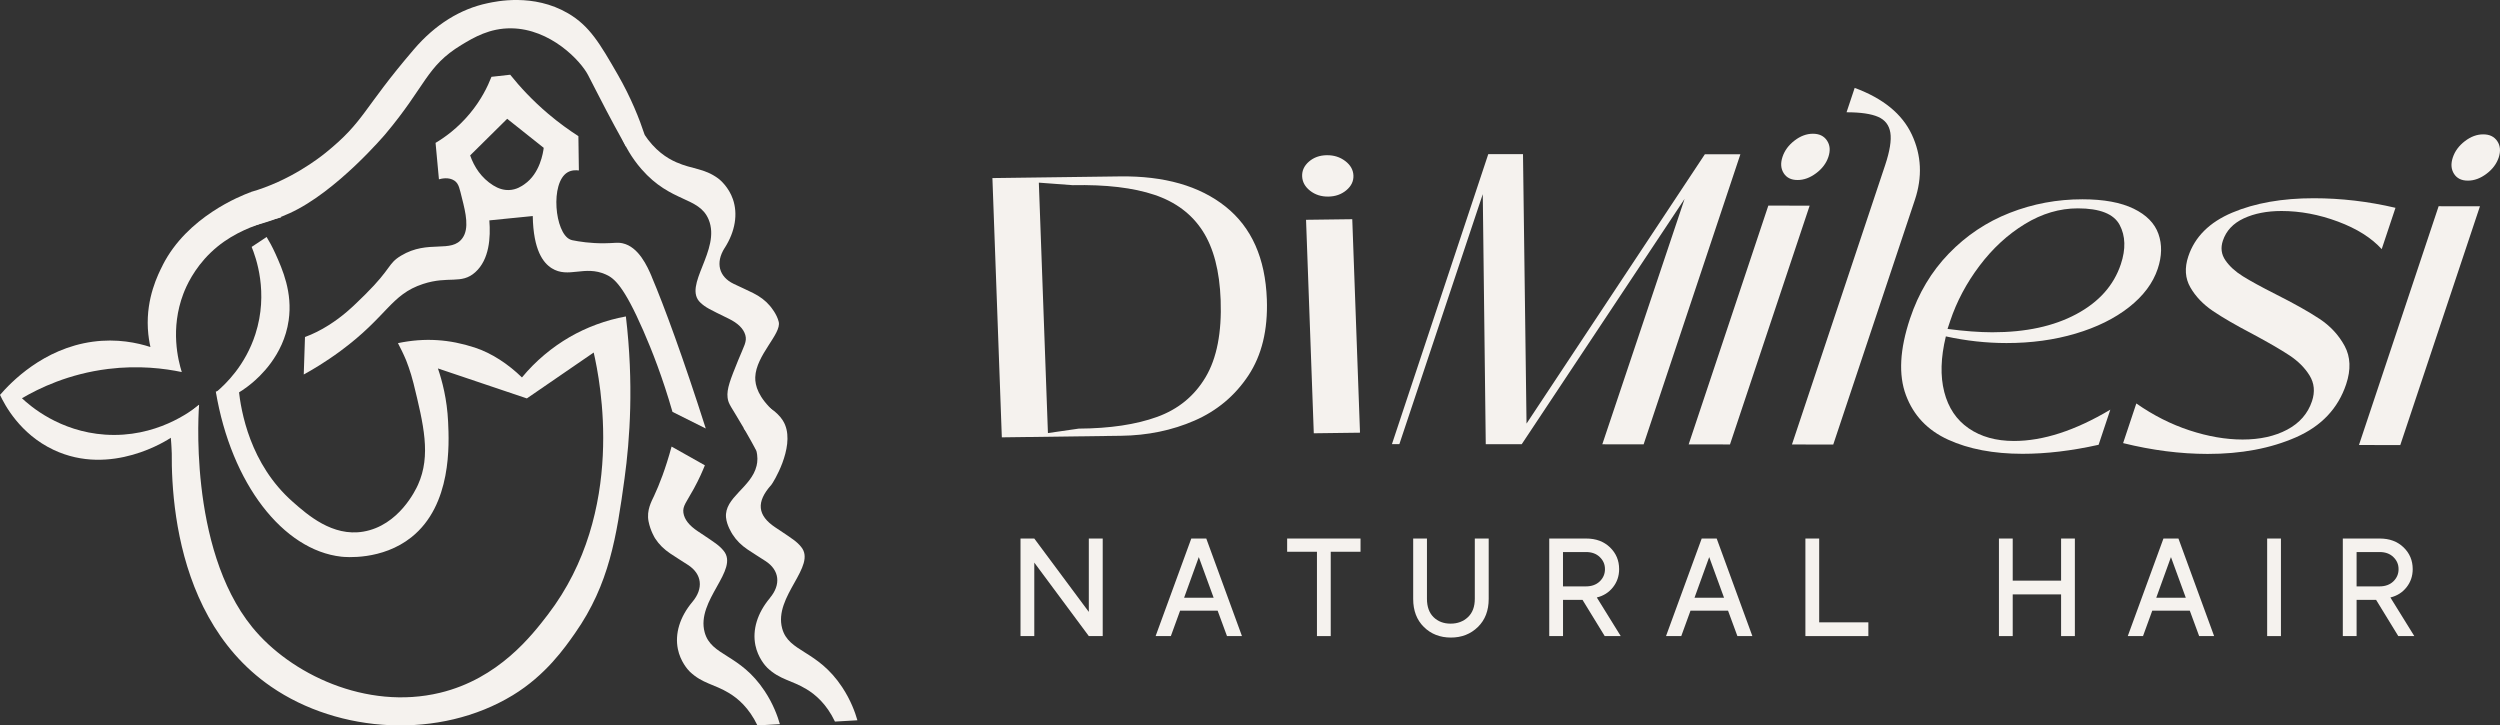<?xml version="1.0" encoding="UTF-8"?>
<svg id="b" data-name="Camada_2" xmlns="http://www.w3.org/2000/svg" viewBox="0 0 1088.84 315.96">
  <rect x="0" y="0" width="1088.84" height="315.96" fill="#333333" stroke="none"/>
  <defs>
    <style>
      .e {
        fill: #f5f2ee;
      }
    </style>
  </defs>
  <g id="c" data-name="Camada_1">
    <g>
      <g>
        <path class="e" d="M436.33,190.49l-4.1-112.93,55.56-.73c19.32-.25,34.65,4.13,45.99,13.16,11.33,9.03,17.33,22.5,17.98,40.4.48,13.3-2.21,24.36-8.06,33.18-5.86,8.82-13.67,15.36-23.45,19.62-9.78,4.26-20.44,6.46-31.98,6.61l-51.93.68ZM469.83,186.68c13.56-.07,24.94-1.78,34.15-5.11,9.21-3.34,16.25-9.12,21.12-17.34,4.87-8.22,7.05-19.41,6.54-33.56-.46-12.65-3.07-22.68-7.84-30.08-4.77-7.39-11.77-12.64-21.01-15.74-9.24-3.1-21.11-4.5-35.6-4.2l-14.74-1.1,3.96,109.07,13.42-1.94Z"/>
        <path class="e" d="M570.58,83.07c-2.21-1.74-3.36-3.84-3.45-6.31s.91-4.6,2.99-6.4c2.08-1.8,4.67-2.72,7.75-2.76,3.08-.04,5.77.81,8.05,2.55,2.28,1.74,3.46,3.84,3.55,6.31.09,2.47-.94,4.6-3.09,6.4-2.15,1.8-4.77,2.72-7.85,2.76-3.09.04-5.74-.81-7.95-2.55ZM592.33,188.45l-20.13.26-3.37-92.98,20.13-.26,3.37,92.98Z"/>
        <path class="e" d="M609.48,193.44h-3.24s41.96-126.32,41.96-126.32h15.12s1.54,117.37,1.54,117.37l77.66-117.29h15.48s-42.14,126.33-42.14,126.33l-18-.02,35.84-106.88-70.94,106.85h-15.66s-1.3-108.91-1.3-108.91l-36.32,108.86Z"/>
        <path class="e" d="M776.86,75.42c-1.26-1.98-1.43-4.35-.51-7.11.92-2.76,2.67-5.13,5.25-7.1,2.58-1.98,5.25-2.97,8.01-2.96,2.76,0,4.8.99,6.12,2.98,1.32,1.98,1.52,4.35.6,7.11-.92,2.76-2.7,5.13-5.34,7.1-2.64,1.98-5.34,2.97-8.1,2.96-2.76,0-4.77-.99-6.03-2.98ZM753.47,193.57l-18-.02,34.7-104,18,.02-34.7,104Z"/>
        <path class="e" d="M798.46,193.61l-18-.02,40.58-121.64c2.04-6.12,2.8-10.83,2.28-14.13-.52-3.3-2.3-5.61-5.34-6.93-3.04-1.32-7.62-1.99-13.74-1.99l3.54-10.62c12.4,4.57,20.7,11.36,24.9,20.36,4.2,9,4.64,18.48,1.31,28.44l-35.54,106.52Z"/>
        <path class="e" d="M846.79,170.7c1.78,6.9,5.32,12.19,10.65,15.85,5.32,3.67,11.88,5.5,19.68,5.51,12.72.01,26.72-4.53,42-13.64l-5.1,15.3c-11.8,2.63-22.86,3.94-33.18,3.93-12.6-.01-23.38-2.06-32.34-6.15-8.96-4.09-15.09-10.54-18.39-19.37-3.3-8.82-2.71-19.95,1.78-33.39,3.68-11.04,9.32-20.48,16.92-28.33,7.6-7.85,16.44-13.75,26.52-17.7,10.08-3.95,20.64-5.92,31.68-5.91,9.24,0,16.65,1.37,22.23,4.07s9.19,6.37,10.83,10.99c1.64,4.62,1.54,9.69-.3,15.21-2.08,6.24-6.25,11.81-12.51,16.73-6.26,4.92-14.02,8.75-23.28,11.5-9.26,2.75-19.29,4.12-30.09,4.11-8.76,0-17.56-.97-26.4-2.9-2.24,9.24-2.47,17.31-.69,24.21ZM881.91,97.57c-7.46,4.55-14.04,10.61-19.74,18.16-5.7,7.55-9.97,15.59-12.81,24.11l-1.14,3.42c7.36.97,13.86,1.45,19.5,1.46,14.52.01,26.71-2.61,36.57-7.89,9.86-5.27,16.33-12.52,19.41-21.76,2.2-6.6,2.03-12.3-.51-17.1-2.54-4.8-8.61-7.21-18.21-7.22-7.92,0-15.61,2.27-23.07,6.82Z"/>
        <path class="e" d="M930.46,175.73c7.4,5.17,15.13,9.08,23.19,11.72,8.06,2.65,15.75,3.97,23.07,3.98,7.56,0,14.04-1.43,19.44-4.3,5.4-2.88,9-7.01,10.8-12.41,1.36-4.08,1.01-7.8-1.05-11.16-2.06-3.36-5.01-6.3-8.85-8.83-3.84-2.52-9.12-5.59-15.84-9.19-7.36-3.85-13.17-7.21-17.43-10.1-4.26-2.88-7.53-6.31-9.81-10.27-2.28-3.96-2.58-8.46-.9-13.5,2.84-8.52,9.22-14.87,19.14-19.06,9.92-4.19,21.78-6.28,35.58-6.27,11.88.01,23.72,1.4,35.52,4.17l-6,17.99c-4.48-4.92-10.83-8.92-19.05-11.99-8.22-3.07-16.41-4.6-24.57-4.61-6.36,0-11.85,1.07-16.47,3.22-4.62,2.16-7.65,5.39-9.09,9.71-1.04,3.12-.67,5.97,1.11,8.55,1.78,2.58,4.31,4.9,7.59,6.94,3.28,2.05,8,4.63,14.16,7.75,8.12,4.09,14.54,7.69,19.26,10.82,4.72,3.13,8.36,7.06,10.92,11.8s2.78,10.29.66,16.65c-3.52,10.56-10.8,18.26-21.85,23.11-11.04,4.85-23.88,7.27-38.52,7.25-11.88-.01-24.14-1.58-36.78-4.71l5.76-17.28Z"/>
        <path class="e" d="M1068.8,75.69c-1.26-1.98-1.43-4.35-.51-7.11.92-2.76,2.67-5.13,5.25-7.1,2.58-1.98,5.25-2.97,8.01-2.96,2.76,0,4.8.99,6.12,2.98,1.32,1.98,1.52,4.35.6,7.11-.92,2.76-2.7,5.13-5.34,7.1-2.64,1.98-5.34,2.97-8.1,2.96-2.76,0-4.77-.99-6.03-2.98ZM1045.41,193.84l-18-.02,34.7-104,18,.02-34.7,104Z"/>
        <path class="e" d="M444.47,277.04v-42.49h6l23.75,31.96v-31.96h6.05v42.49h-6.05l-23.75-32.01v32.01h-6Z"/>
        <path class="e" d="M518.86,234.55h6.52l15.54,42.49h-6.52l-4.07-11.06h-16.36l-4.02,11.06h-6.64l15.54-42.49ZM528.58,260.33l-6.46-17.7-6.4,17.7h12.86Z"/>
        <path class="e" d="M560.6,234.55h31.96v5.76h-12.98v36.73h-6v-36.73h-12.98v-5.76Z"/>
        <path class="e" d="M615.49,234.55h6v26.25c0,3.45.96,6.12,2.88,8,1.92,1.88,4.39,2.82,7.42,2.82s5.54-.94,7.54-2.82c2-1.88,3-4.55,3-8v-26.25h6.05v26.31c0,5.08-1.57,9.16-4.71,12.22-3.14,3.07-7.06,4.6-11.76,4.6s-8.65-1.53-11.76-4.6c-3.11-3.06-4.66-7.14-4.66-12.22v-26.31Z"/>
        <path class="e" d="M690.87,234.55c4.23,0,7.67,1.28,10.33,3.84,2.66,2.56,3.99,5.72,3.99,9.49,0,2.99-.89,5.62-2.68,7.89-1.79,2.27-4.13,3.75-7.04,4.45l10.42,16.82h-6.98l-9.66-15.77h-8.5v15.77h-6v-42.49h16.12ZM690.75,255.39c2.48,0,4.48-.73,6-2.18,1.51-1.46,2.27-3.23,2.27-5.33s-.76-3.81-2.27-5.27c-1.51-1.46-3.51-2.18-6-2.18h-10.01v14.96h10.01Z"/>
        <path class="e" d="M741.16,234.55h6.52l15.54,42.49h-6.52l-4.07-11.06h-16.36l-4.02,11.06h-6.64l15.54-42.49ZM750.88,260.33l-6.46-17.7-6.4,17.7h12.86Z"/>
        <path class="e" d="M813.74,277.04h-27.42v-42.49h6v36.5h21.42v6Z"/>
        <path class="e" d="M870.61,234.55h6v18.34h21.07v-18.34h6v42.49h-6v-18.16h-21.07v18.16h-6v-42.49Z"/>
        <path class="e" d="M942.27,234.55h6.52l15.54,42.49h-6.52l-4.07-11.06h-16.36l-4.02,11.06h-6.64l15.54-42.49ZM951.99,260.33l-6.46-17.7-6.4,17.7h12.86Z"/>
        <path class="e" d="M993.43,277.04h-6v-42.49h6v42.49Z"/>
        <path class="e" d="M1036.5,234.55c4.23,0,7.67,1.28,10.33,3.84,2.66,2.56,3.99,5.72,3.99,9.49,0,2.99-.89,5.62-2.68,7.89-1.79,2.27-4.13,3.75-7.04,4.45l10.42,16.82h-6.98l-9.66-15.77h-8.5v15.77h-6v-42.49h16.12ZM1036.39,255.39c2.48,0,4.48-.73,6-2.18,1.51-1.46,2.27-3.23,2.27-5.33s-.76-3.81-2.27-5.27c-1.51-1.46-3.51-2.18-6-2.18h-10.01v14.96h10.01Z"/>
      </g>
      <g>
        <g id="d" data-name="c">
          <path class="e" d="M272.6,137.82c-8.79,1.6-17.21,4.77-24.49,8.98-7.62,4.41-14.83,10.38-20.78,17.59-5.86-5.71-13.09-10.58-20.57-13.02-10.96-3.57-21.61-4.39-33.44-1.92,1.07,2.05,2.36,4.58,3.58,7.52,0,0,1.9,4.7,3.19,9.95,4.42,18.04,7.7,31.46,1.97,44.19-.96,2.14-8.31,17.81-23.85,20.44-13.43,2.27-24.28-7.33-30.66-12.95-18.76-16.49-22.6-39.63-23.59-48.97-3.32.3-6.65.6-9.97.91,6.77,40.33,29.42,69.11,54.68,71.92,1.59.18,17.72,1.73,30.52-8.47,17.66-14.08,16.43-40.58,15.98-50.27-.46-9.86-2.6-17.87-4.44-23.25,12.91,4.35,25.83,8.71,38.74,13.06,9.7-6.66,19.41-13.33,29.11-19.99,2.78,12.23,14.43,69.24-19.96,114.14-6.81,8.88-21.39,27.92-47.02,34.07-32.12,7.71-65.21-8.24-81.77-28.62-28.26-34.79-23.12-96.83-23.12-96.83-.18-.09-11.15,9.81-11.23,9.44,0,0-.05-.2-.11-.47-.05-.2-.05-.23-.05-.23,0,0,0,0,0,0,0,.06-.01.15-.02.25-.75,10.51-5.72,80.34,42.71,113.74,29.7,20.48,73.49,23.12,105.3,3.79,14.38-8.74,22.72-20.72,27.19-27.12,14.94-21.35,18.04-42.09,21.51-67.3,2.34-17.03,4.05-41.3.59-70.56Z"/>
        </g>
        <path class="e" d="M280.71,58.55c-2.12-6.42-5.73-15.79-11.78-26.28-7.62-13.21-12.1-20.98-21.55-26.49-15.07-8.79-31.35-5.15-34.93-4.4-11.93,2.48-22.89,9.27-32.15,20.08-22.63,26.4-21.34,31.22-38.49,45.09-2.67,2.16-15.58,12.29-32.8,17.14.05.23.09.46.12.69.92,6.27-3.72,12.08-7.45,15.72,5.96-.93,14.73-2.84,24.47-7.25,20.42-9.25,41.69-34.44,41.69-34.44,17.75-21.1,17.75-29.51,33.11-38.83,5.44-3.3,12.35-7.37,21.75-7.25,17.02.22,30.11,14.04,33.39,20.3.2.39,1.09,2.05,3.43,6.66,1.08,2.12,2.54,4.97,4.6,8.89,2.05,3.9,4.53,8.53,7.53,13.92.4.72.73,1.31.95,1.71,2.71-1.75,5.41-3.5,8.12-5.26Z"/>
        <path class="e" d="M335.33,260.46c-5.52,6.56-7.69,13.9-6.33,20.56,1.09,5.35,4.32,9,5.19,9.83,5.55,5.27,10.5,5.32,17.15,9.36,3.75,2.28,8.64,6.34,12.31,14.06,3.26-.19,6.52-.37,9.78-.56-.97-3.38-2.85-8.72-6.67-14.48-10.81-16.31-23.24-15.05-26.1-25.53-3.81-13.95,15.25-27.15,8.23-35.55-1.96-2.35-3.31-3.2-11.22-8.46-7.81-5.19-8.44-11.06-1.72-18.53.66-.73,10.13-15.91,5.98-26.12-.89-2.18-3.6-7.09-13.35-10.41-1.55,3.99-3.1,7.98-4.65,11.96,6.2,7.25,6.45,12.7,5.59,16.27-2.26,9.47-14.11,13.8-13.31,22.53.32,3.44,2.54,6.9,2.9,7.46,1.59,2.48,3.76,4.64,6.48,6.47,2.57,1.73,5.24,3.37,7.84,5.06,6.06,3.94,6.8,10.22,1.88,16.06Z"/>
        <path class="e" d="M315.64,107.98c4.61-7.23,5.79-14.79,3.57-21.22-1.79-5.16-5.46-8.36-6.43-9.06-6.19-4.5-11.11-3.9-18.23-7.03-4.02-1.76-9.39-5.15-14.05-12.32-3.21.61-6.41,1.23-9.62,1.84,1.4,3.22,3.97,8.27,8.51,13.48,12.86,14.75,25.01,11.87,29.22,21.88,5.61,13.33-11.55,28.92-3.49,36.32,2.25,2.07,3.71,2.74,12.23,6.91,4.03,1.97,6.45,4.32,7.26,7.13.82,2.87-.58,4.74-3.12,11.01-3.37,8.33-5.06,12.5-4.6,16.26.36,2.96,1.41,3.58,7.09,13.36,2.4,4.13,4.27,7.56,5.49,9.84,2.63-5.64,5.25-11.28,7.88-16.92-7.11-6.39-8.52-11.54-8.41-15.16.31-9.63,11.42-18.86,10.23-24.08-.77-3.37-3.42-6.51-3.85-7.02-1.9-2.25-4.34-4.1-7.28-5.56-2.78-1.38-5.63-2.65-8.44-3.99-6.53-3.11-8.08-9.24-3.98-15.68Z"/>
        <path class="e" d="M333,300.92c-10.81-16.31-23.24-15.06-26.1-25.53-3.81-13.95,15.25-27.15,8.23-35.55-1.96-2.35-3.31-3.2-11.22-8.46-3.74-2.48-5.83-5.12-6.26-8.02-.44-2.95,1.36-4.71,4.54-10.51,2.34-4.26,3.89-7.89,4.81-10.19-4.83-2.72-9.67-5.44-14.5-8.16-2.65,9.79-5.38,16.65-7.6,21.42-1.13,2.42-3.38,6.32-2.43,11.17.81,4.14,2.78,7.27,2.78,7.27.05.08.09.15.12.19,1.59,2.48,3.76,4.64,6.48,6.47,2.57,1.73,5.24,3.37,7.84,5.06,6.06,3.94,6.8,10.22,1.88,16.06-5.52,6.56-7.69,13.9-6.33,20.56,1.09,5.35,4.32,9,5.19,9.83,5.55,5.27,10.5,5.32,17.15,9.36,3.75,2.28,8.64,6.34,12.31,14.06,3.26-.19,6.52-.37,9.78-.56-.97-3.38-2.85-8.72-6.67-14.48Z"/>
        <path class="e" d="M70.86,115.51c-2.07,4.09-7.18,14.18-6.46,27.57.18,3.34.68,6.11,1.12,8.06-5.76-1.87-14.54-3.75-25.08-2.32-21.68,2.94-35.8,17.83-40.43,23.17,2.05,4.38,8.67,17,23.29,23.92,25.1,11.89,49.8-4.36,51.1-5.25.23,2.95.45,5.91.68,8.86,2.73-2.73,5.45-5.45,8.18-8.18,1.14-5,2.27-9.99,3.41-14.99-3.45,2.77-18.75,14.45-40.89,12.95-19.91-1.36-32.66-12.51-36.22-15.85,7.43-4.36,20.35-10.65,37.58-12.77,13.3-1.64,24.47-.22,32.03,1.36-1.58-5.08-5.1-18.84.68-34.07,1.23-3.24,4.57-10.88,11.86-17.9,7.81-7.53,16.37-10.7,21.75-12.69,3.68-1.36,6.85-2.2,9.06-2.72-4.53-3.63-9.06-7.25-13.6-10.88-3.9,1.45-27.35,10.56-38.07,31.72Z"/>
        <path class="e" d="M109.6,107.54c1.79,4.37,7.5,19.83,1.62,38.03-4.38,13.56-12.95,21.73-16.94,25.1.32,1.51.63,3.02.95,4.52,3.56-1.29,8.98-3.72,14.43-8.29,3.02-2.53,13.83-11.89,16.06-27.34,1.77-12.25-2.72-22.27-5.71-28.95-1.42-3.17-2.85-5.69-3.89-7.39-2.17,1.44-4.35,2.88-6.52,4.32Z"/>
        <path class="e" d="M283.84,120.46c-1.9-4.47-5.7-12.97-12.69-14.5-2.22-.49-3.64-.03-8.16,0-5.9.03-10.68-.71-13.81-1.35,0,0,0,0,0,0-.05-.02-.4-.13-.58-.19,0,0,0,0,0,0,0,0,0,0,0,0-.07-.03-.14-.05-.21-.08-6.76-2.78-8.88-24.81-1.16-29.3,1.76-1.02,3.71-.95,4.89-.8-.07-4.98-.14-9.97-.21-14.95-4.1-2.63-8.55-5.82-13.11-9.69-6.93-5.87-12.38-11.8-16.59-17.05-2.72.3-5.44.6-8.16.91-1.61,4.13-4.45,10.05-9.49,16.09-5.31,6.37-10.95,10.36-14.86,12.68.49,5.29.98,10.58,1.47,15.87,1.26-.36,4.31-1.03,6.73.57,2.02,1.34,2.3,3.76,3.29,7.6,1.7,6.61,3.19,13.23.26,17.38-4.85,6.88-14.9.54-26.79,7.71-5.82,3.51-3.99,5.38-15.53,16.84-6.01,5.97-9.94,9.6-15.98,13.43-3.41,2.16-6.85,3.88-10.32,5.15-.18,5.44-.36,10.89-.54,16.33,3.49-1.91,9.34-5.32,16.07-10.29,20.4-15.06,21.8-24.53,35.88-29.14,11.19-3.67,16.66.37,22.77-5.13,6.16-5.56,6.69-15.12,6.11-22.56,6.3-.64,12.61-1.27,18.91-1.91.25,14.93,4.56,20.43,8.28,22.76,7.27,4.54,14.26-1.46,23.57,2.72,3.62,1.63,7.75,4.88,16.31,24.47,3.75,8.58,8.44,20.51,12.69,35.35,4.83,2.42,9.67,4.83,14.5,7.25-9.69-30.4-18.27-53.74-23.57-66.16ZM228.4,80.26c-1.19.82-3.47,2.4-6.71,2.51-2.29.08-4.6-.6-6.91-2.05-5.14-3.23-8.26-8.01-10.01-13.03,5.86-5.79,11.22-11.09,16.13-15.95,5.3,4.22,10.61,8.44,15.91,12.65-.25,2.02-1.59,11.15-8.41,15.86Z"/>
      </g>
    </g>
  </g>
</svg>